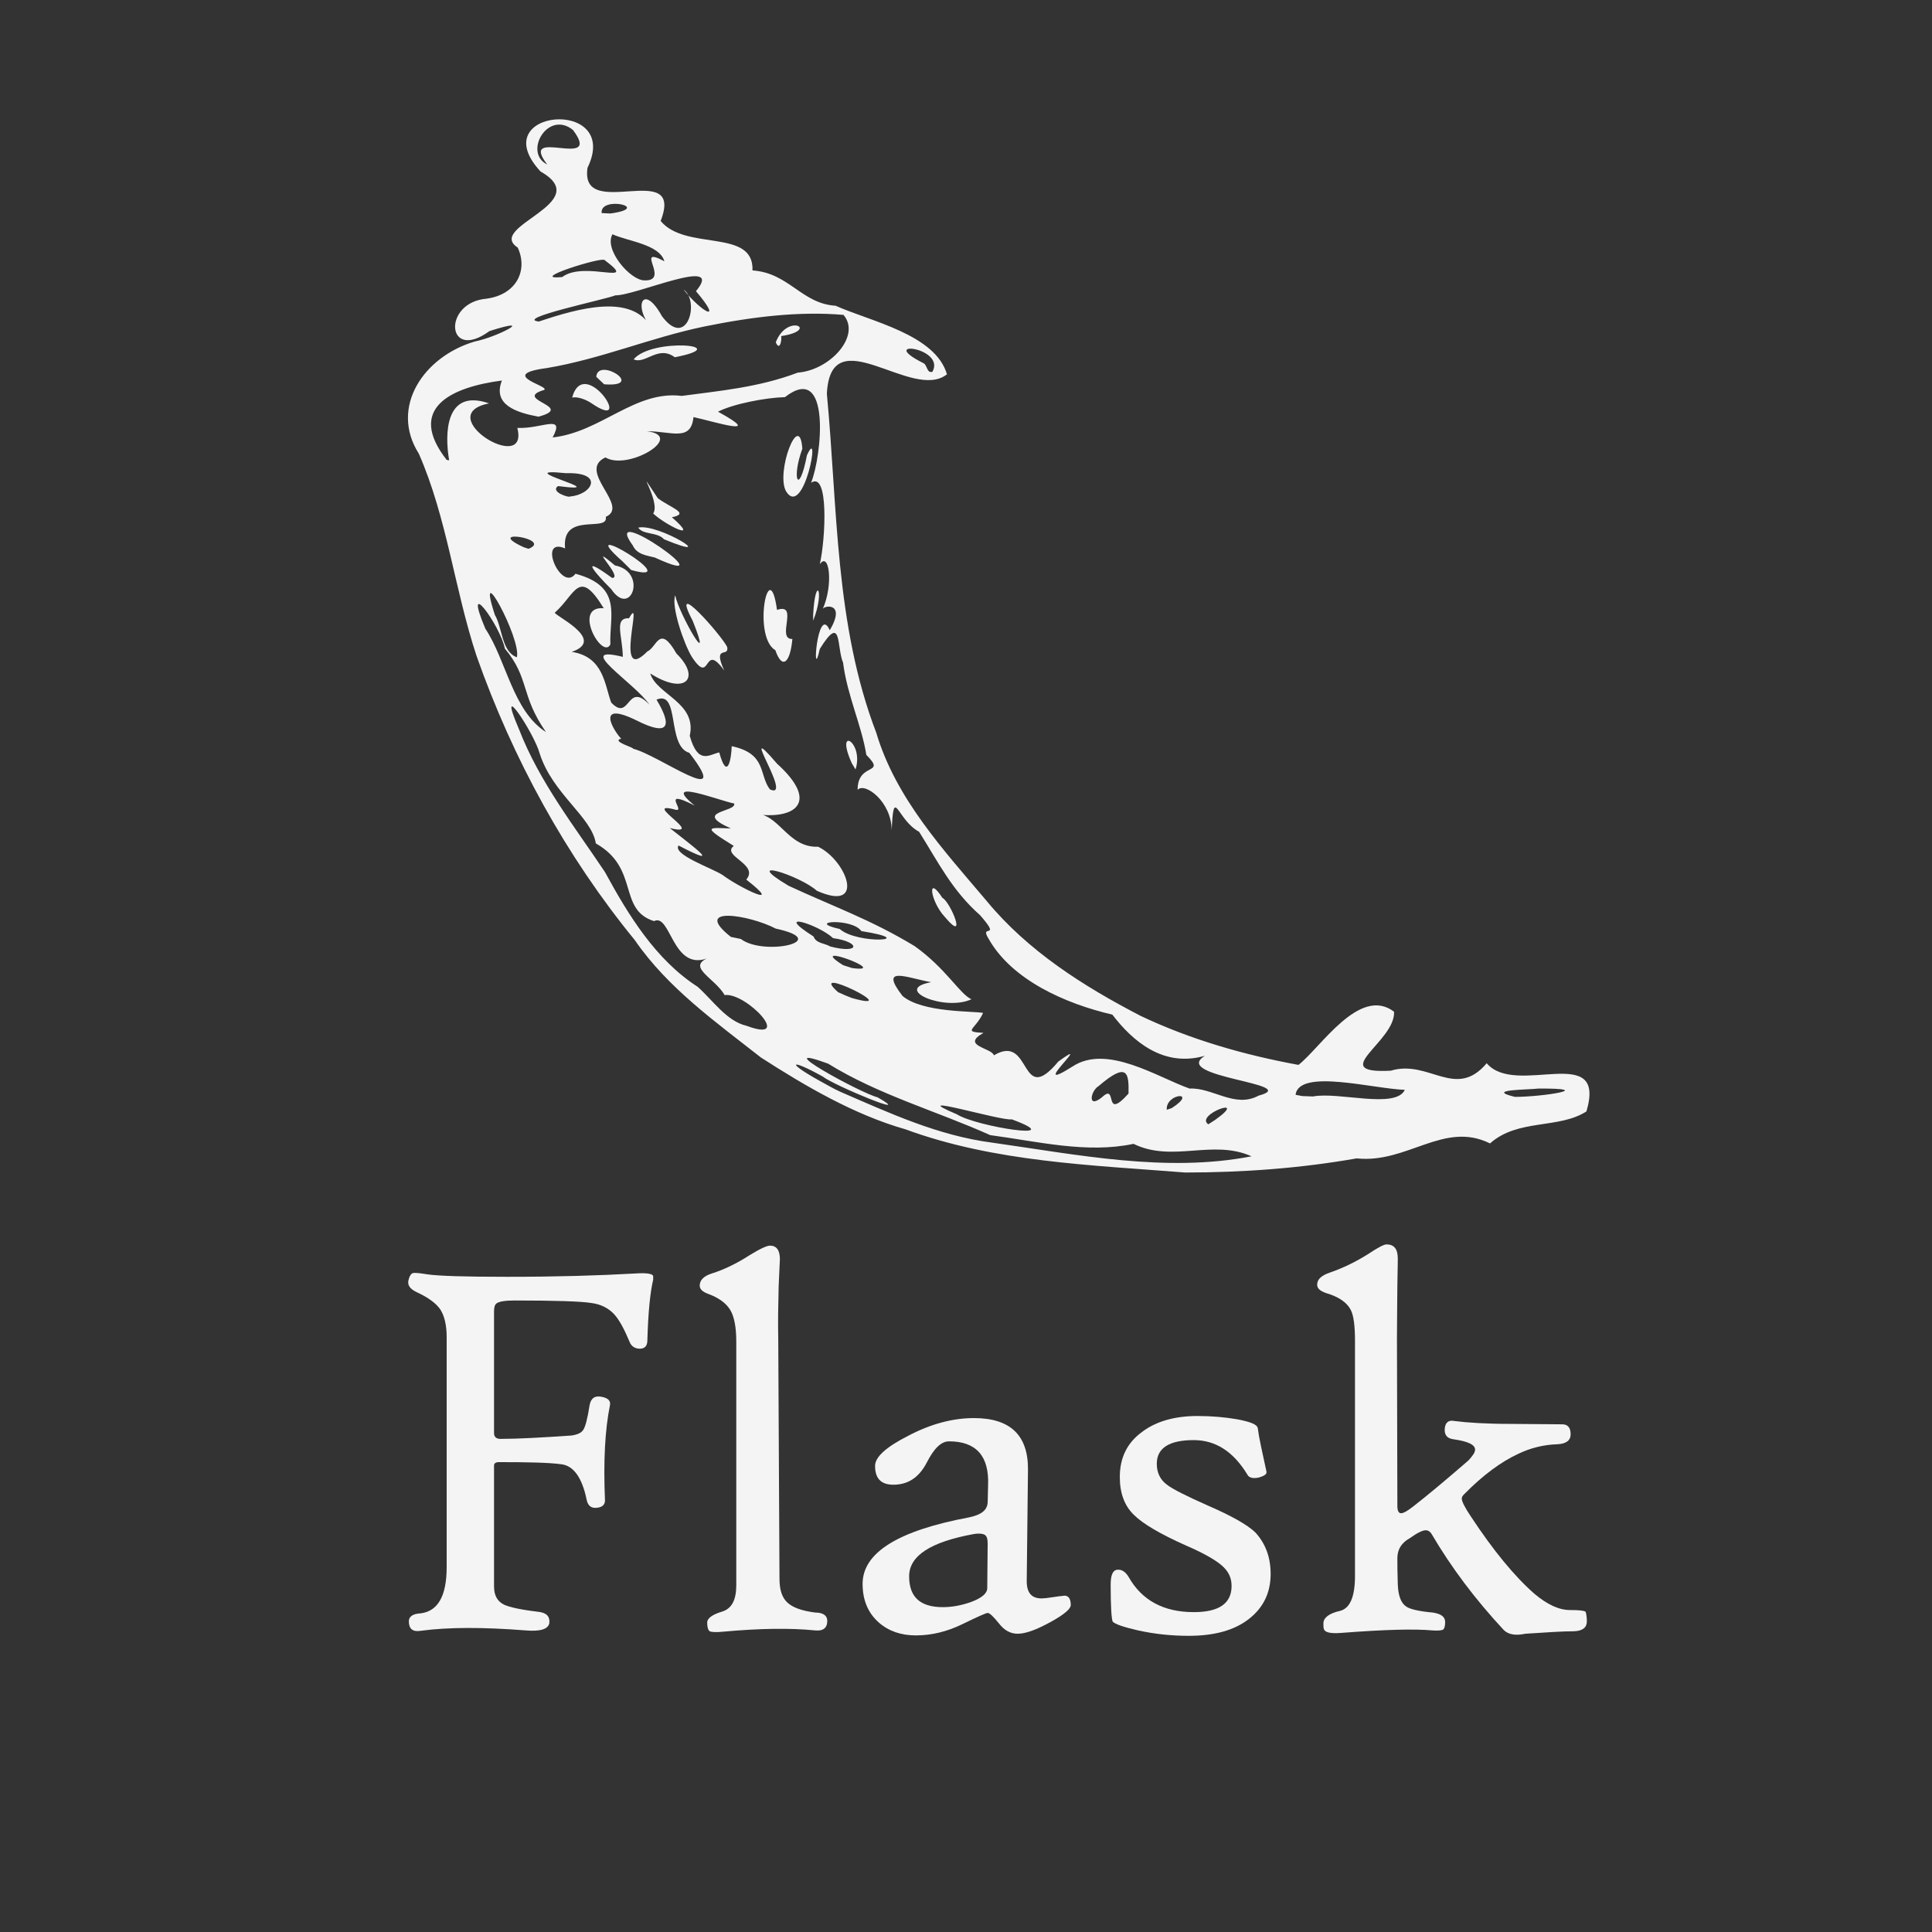 <svg width="502" height="502" viewBox="0 0 502 502" fill="none" xmlns="http://www.w3.org/2000/svg">
<rect x="0" y="0" width="502" height="502" fill="#333333" stroke="none"/>
<path d="M197.681 274.752C186.021 265.575 173.497 256.721 164.967 244.305C147.045 222.388 133.225 197.124 123.832 170.456C118.11 153.182 116.167 134.612 108.825 117.877C101.159 105.785 110.12 92.613 123.4 88.726C129.338 87.538 139.703 82.032 127.179 86.027C115.951 94.232 114.871 78.577 126.423 77.606C134.305 76.526 137.22 70.156 134.521 64.326C126.099 58.819 154.926 52.773 140.459 44.568C125.344 28.265 161.62 25.134 152.659 43.596C150.5 57.848 178.031 41.005 171.661 57.416C178.139 65.297 195.953 59.251 195.522 70.264C205.023 70.912 208.262 78.901 217.115 79.441C226.292 83.544 243.027 86.891 246.05 97.255C236.981 104.489 215.819 82.356 214.848 102.33C217.655 131.805 216.899 162.251 227.696 190.43C232.77 207.489 245.186 220.877 256.415 234.157C267.103 247.112 281.571 256.29 296.362 263.955C309.318 270.109 323.246 274.104 337.389 276.695C343.111 272.269 353.26 256.074 362.221 262.876C362.653 270.649 344.515 279.07 361.358 278.207C371.291 275.184 378.2 285.872 386.298 276.263C393.855 285.224 417.608 270.541 412.21 288.787C404.976 293.43 394.395 290.623 387.162 297.101C375.177 291.163 365.676 302.391 352.504 300.988C337.821 303.579 322.814 304.658 307.914 304.658C283.514 302.715 258.466 301.959 235.253 293.43C221.973 289.651 209.233 282.201 197.681 274.752ZM218.41 283.713C231.15 289.219 243.675 295.049 257.71 296.885C279.951 300.016 302.948 304.766 325.189 300.448C315.04 295.913 304.675 302.175 294.527 297.209C282.434 299.8 269.478 296.561 257.278 294.941C243.351 288.679 228.235 284.469 215.171 276.371C198.869 270.433 223.593 284.037 228.019 285.117C238.276 290.947 216.791 282.093 213.768 279.718C205.239 274.968 204.159 275.939 212.904 280.798C214.74 281.77 216.467 282.849 218.41 283.713ZM194.01 266.546C206.426 271.189 193.902 257.801 188.288 258.557C185.805 254.238 178.679 251.431 183.645 249.056C174.684 252.187 174.252 237.18 169.934 239.339C160.433 236.316 166.263 225.627 154.818 219.149C153.739 212.239 143.59 206.301 140.243 195.829C138.839 190.538 128.691 175.207 134.845 189.459C140.135 203.17 149.42 214.939 157.194 226.599C163.24 237.719 170.366 249.38 181.27 256.398C185.265 259.96 188.828 265.359 194.01 266.546ZM248.641 289.543C253.715 292.782 278.332 296.561 262.892 290.839C260.301 291.379 234.389 283.497 248.641 289.543ZM192.499 243.981C198.437 248.516 216.575 244.521 201.568 241.282C194.766 237.719 179.543 235.236 189.907 243.442L192.499 243.981ZM221.326 259.313C235.901 263.415 209.125 250.135 217.763 257.801L219.706 258.665L221.326 259.313ZM221.433 251.539C232.014 252.943 208.801 244.305 219.058 250.783L221.433 251.539ZM258.25 274.212C268.183 268.274 264.836 288.032 274.985 275.831C285.026 268.49 266.347 284.901 278.656 277.127C287.617 271.189 300.789 279.934 309.102 282.849C315.04 282.525 320.87 288.032 327.024 284.685C338.793 281.554 303.92 279.934 313.097 274.32C302.3 277.451 294.311 270.541 289.02 263.631C276.928 260.824 262.893 254.67 256.846 243.873C254.363 239.879 260.409 244.413 254.687 237.827C247.345 231.349 243.782 224.008 238.816 216.126C232.986 212.995 232.23 203.818 231.69 215.802C231.69 208.245 224.672 203.17 222.837 205.222C222.837 197.88 230.503 201.551 225.104 196.152C223.917 188.595 220.138 180.713 219.058 172.184C217.331 168.081 218.842 159.228 213.012 168.621C210.853 178.446 212.364 156.529 215.603 163.763C219.922 156.421 214.092 157.285 213.768 158.256C216.575 151.994 215.495 143.141 213.012 146.596C214.524 140.01 215.387 122.304 210.745 125.435C213.552 118.525 216.035 93.8 203.943 103.194C199.085 103.302 190.555 104.921 186.56 106.972C199.192 113.882 185.265 109.456 180.19 108.376C179.543 114.854 174.468 112.047 168.098 112.047C178.247 113.342 163.132 122.412 157.302 118.849C149.744 122.412 163.78 131.481 157.41 134.288C158.165 138.498 145.857 132.776 146.829 142.493C139.487 139.362 145.857 154.046 149.528 149.079C161.944 152.426 158.273 160.092 158.597 167.433C156.546 171.644 148.556 157.393 156.87 158.04C150.392 147.46 149.636 154.262 144.238 159.12C142.942 159.444 158.057 166.138 148.556 169.377C156.87 170.672 157.086 177.906 158.813 182.549C163.78 187.731 162.808 176.826 168.746 183.089C164.967 177.474 148.664 167.433 161.836 170.672C161.728 165.058 159.461 160.524 163.456 160.632C167.45 153.398 159.245 178.338 168.206 169.269C170.689 168.189 171.337 162.035 175.764 169.809C182.242 176.179 178.139 180.821 168.962 174.991C170.581 180.497 181.162 182.549 179.219 191.186C181.378 198.852 184.293 196.044 186.884 195.505C188.936 202.954 190.015 197.448 190.123 193.885C199.3 195.829 197.141 201.335 200.056 205.114C206.426 208.029 190.987 185.68 201.892 198.42C213.336 208.784 206.21 213.103 195.846 211.484C202.323 210.944 204.483 220.337 212.58 220.013C220.03 223.576 225.104 237.18 212.256 231.457C207.83 227.463 192.067 222.496 204.915 230.162C216.791 235.668 226.184 238.907 237.628 245.817C245.834 251.647 249.397 258.341 252.42 259.637C245.51 262.876 231.69 257.045 241.947 255.21C235.469 254.022 228.343 250.783 234.497 258.773C239.68 263.199 253.068 262.66 255.443 263.199C253.391 267.626 249.937 268.058 255.551 268.382C249.505 271.729 257.71 272.269 258.25 274.212ZM245.51 238.259C241.731 234.264 240.759 226.923 244.862 233.293C246.914 234.264 251.556 245.493 245.51 238.259ZM221.326 198.312C216.791 188.271 224.565 192.805 222.297 199.931L221.326 198.312ZM179.759 170.672C177.707 167.325 174.36 157.608 175.44 154.693C176.412 159.552 185.697 175.531 179.974 161.279C173.712 149.403 187.532 165.166 188.936 168.081C189.583 170.996 185.049 167.325 188.18 174.235C182.566 166.354 184.941 178.554 179.759 170.672ZM158.813 153.074C154.063 148.323 150.608 144.005 159.029 150.159C162.268 150.267 151.795 140.226 159.785 146.92C168.314 148.539 163.996 160.74 158.813 153.074ZM161.728 145.84C147.801 133.532 179.111 152.318 163.996 148.107L161.728 145.84ZM201.46 168.945C195.414 165.382 199.84 143.573 201.892 158.472C207.722 156.529 201.568 166.138 205.886 166.03C205.347 172.076 203.295 174.235 201.46 168.945ZM164.427 141.737C155.466 129.429 190.339 154.154 170.15 144.868C168.098 144.329 165.507 144.113 164.427 141.737ZM165.831 137.095C171.121 135.907 187.748 146.38 172.525 140.118C170.797 138.175 167.127 139.038 165.831 137.095ZM211.285 159.768C211.825 149.187 214.416 153.398 211.285 161.279V159.768ZM169.718 133.424C171.877 130.293 163.996 119.065 170.905 129.429C173.928 131.805 179.543 133.424 174.576 134.396C182.35 141.198 172.633 136.231 169.718 133.424ZM204.267 127.702C201.46 122.843 207.722 106.325 208.478 116.581C205.562 124.571 207.614 128.997 209.665 118.309C213.444 109.887 208.909 134.936 204.267 127.702ZM215.711 245.925C223.593 247.976 223.593 244.737 216.467 243.765C212.688 240.203 200.488 236.424 211.393 243.334C212.04 245.169 214.308 245.061 215.711 245.925ZM187.748 227.355C192.067 230.594 204.159 236.532 193.902 228.542C197.357 224.548 187.316 222.388 190.663 219.797C182.242 214.615 183.969 215.046 189.907 215.262C179.759 210.728 191.419 211.052 190.771 208.784C186.884 208.029 171.337 201.875 180.514 209.324C171.229 204.574 178.355 211.052 175.548 210.404C166.047 207.813 183.969 217.638 174.036 215.154C179.435 219.473 188.72 226.167 176.304 219.689C174.684 222.064 185.157 225.627 187.748 227.355ZM286.321 285.117C290.532 281.122 286.537 291.594 293.231 284.145C293.339 278.854 293.015 275.723 285.457 282.201C283.406 283.389 282.434 288.248 286.321 285.117ZM218.195 241.39C222.837 245.493 239.464 244.413 223.809 241.93C221.433 238.475 209.017 239.339 218.195 241.39ZM141.862 190.214C135.169 180.605 137.652 176.287 131.174 168.513C129.986 162.467 120.053 148.971 126.099 163.331C131.606 171.644 133.225 184.708 141.862 190.214ZM304.459 287.924C311.477 283.389 302.84 284.037 303.164 288.355L304.459 287.924ZM315.796 290.947C324.865 284.469 310.29 289.651 313.96 292.134L315.796 290.947ZM164.427 194.533C171.013 196.044 190.879 210.836 179.111 195.613C173.173 193.885 176.736 179.202 170.581 181.793C174.684 188.595 173.928 191.51 165.399 187.191C154.602 181.901 159.353 189.782 161.404 191.942C158.597 192.59 165.291 194.425 164.427 194.533ZM134.305 170.78C135.492 165.922 123.4 143.897 128.583 159.768C130.526 163.007 130.31 169.377 134.305 170.78ZM341.168 284.901C347.754 283.605 362.653 288.248 365.028 283.173C357.039 282.957 337.497 277.559 336.633 284.469L338.361 284.793L341.168 284.901ZM137.328 142.601C143.914 140.01 125.344 137.203 136.032 142.169L137.328 142.601ZM116.706 119.604C115.519 112.803 115.627 100.818 127.071 104.813C111.848 107.836 137.652 123.707 134.413 111.183C140.783 111.507 146.937 107.404 143.59 113.666C156.222 112.263 164.967 101.358 177.167 102.87C186.668 101.574 197.033 100.71 207.29 96.823C215.711 96.176 223.809 87.215 219.166 81.816C207.722 80.845 195.738 82.248 182.998 84.839C168.962 87.754 156.222 93.261 142.078 95.636C128.259 97.471 144.885 100.71 140.891 101.466C133.657 103.949 149.528 105.677 139.919 108.268C134.089 107.188 127.935 105.137 130.418 98.875C117.138 100.602 105.586 106.109 116.059 119.496L116.706 119.604ZM148.664 103.302C151.795 91.857 165.291 112.695 153.739 104.813C152.335 103.841 150.068 102.978 148.664 103.302ZM154.926 97.903C155.358 92.613 167.99 100.71 156.978 99.847L154.926 97.903ZM164.643 93.369C169.394 87.646 191.419 89.698 175.332 92.829C171.013 89.59 167.666 94.772 164.643 93.369ZM201.568 88.942C204.591 81.168 213.12 85.811 202.971 87.323C203.187 88.186 202.647 91.425 201.568 88.942ZM393.64 285.009C400.765 285.009 415.233 282.741 399.686 282.849C397.31 283.173 385.542 283.065 393.64 285.009ZM148.124 128.997C153.847 128.566 157.194 122.627 147.045 122.951C131.282 121.332 160.864 128.35 144.993 126.298C142.834 127.81 148.017 129.429 148.124 128.997ZM140.027 83.544C150.284 80.089 164.427 76.094 169.286 85.271C164.319 79.333 167.234 73.503 171.985 82.14C178.571 90.993 181.918 78.145 177.599 75.23C182.458 81.276 188.072 84.192 180.838 75.662C188.612 66.269 165.183 76.85 159.893 76.742C157.302 77.822 133.441 82.788 140.027 83.544ZM146.073 71.991C151.903 67.565 166.371 74.582 157.086 67.565C156.222 66.701 136.788 72.855 146.073 71.991ZM167.45 72.855C174.36 73.071 164.535 63.57 172.633 67.889C171.337 63.462 163.132 62.706 159.137 60.871C156.87 64.866 163.78 72.855 167.45 72.855ZM158.597 55.472C169.718 53.961 155.79 50.722 156.33 55.365L158.597 55.472ZM142.186 42.733C134.413 32.584 156.87 44.46 148.88 33.771C142.294 28.481 135.924 39.709 142.186 42.733ZM242.271 96.608C245.834 90.238 227.48 88.078 239.896 94.34C240.975 94.772 240.759 97.04 242.271 96.608Z" fill="#F4F4F4"/>
<path d="M169.718 332.514C168.962 335.645 168.422 340.827 168.206 348.277C168.206 349.68 167.558 350.436 166.263 350.436C164.967 350.436 163.995 349.788 163.564 348.601C162.16 345.254 160.864 342.878 159.569 341.475C158.057 339.855 156.114 338.884 153.631 338.56C150.932 338.128 144.346 337.912 133.765 337.912C131.39 337.912 129.77 338.128 129.014 338.668C128.583 338.992 128.367 339.639 128.367 340.719V372.353C128.367 373.433 129.014 373.973 130.418 373.865C134.521 373.865 140.567 373.541 148.448 373.001C149.96 372.785 151.04 372.353 151.579 371.489C152.119 370.626 152.659 368.574 153.199 365.119C153.523 363.284 154.602 362.528 156.438 362.96C158.057 363.284 158.705 364.04 158.489 365.119C157.194 371.489 156.762 379.695 157.194 389.844C157.194 391.031 156.438 391.679 154.926 391.787C153.631 391.895 152.767 391.247 152.443 389.736C151.255 383.906 148.988 380.774 145.749 380.451C142.51 380.019 137.112 379.911 129.662 379.911C128.799 379.911 128.367 380.235 128.367 380.774V412.193C128.367 414.568 129.23 416.079 130.958 416.943C132.361 417.591 135.169 418.239 139.703 418.779C141.97 418.994 142.942 419.966 142.726 421.802C142.402 423.313 140.351 423.961 136.572 423.637C125.56 422.773 116.382 422.773 109.257 423.745C107.205 424.069 106.234 423.205 106.234 421.262C106.234 420.074 107.205 419.318 109.257 419.21C113.791 418.671 116.059 414.676 116.059 407.226V347.413C116.059 344.39 115.519 342.015 114.439 340.287C113.359 338.668 111.308 337.156 108.285 335.753C106.45 334.889 105.694 333.809 106.234 332.298C106.45 331.434 106.881 330.894 107.313 330.786C107.745 330.678 109.041 330.786 110.984 331.11C113.899 331.542 120.809 331.758 131.714 331.758C144.562 331.758 155.682 331.434 165.075 330.894C168.206 330.678 169.718 331.002 169.718 331.65C169.718 332.082 169.718 332.298 169.718 332.514Z" fill="#F4F4F4"/>
<path d="M214.956 421.154C214.956 422.989 213.876 423.853 211.824 423.637C205.347 422.989 197.465 423.097 187.964 423.961C186.021 424.177 184.833 424.069 184.401 423.853C183.969 423.529 183.753 422.773 183.753 421.586C183.753 420.506 185.049 419.534 187.532 418.779C190.123 418.023 191.311 415.756 191.311 411.869V348.601C191.311 344.822 190.771 342.015 189.691 340.287C188.612 338.56 186.668 337.156 183.969 336.185C182.566 335.645 181.81 334.997 181.81 334.025C181.81 332.622 182.89 331.542 184.941 330.894C188.072 329.922 191.419 328.303 194.766 326.144C197.573 324.416 199.3 323.66 200.056 323.66C201.784 323.66 202.647 324.848 202.647 327.223C202.647 327.007 202.539 329.383 202.323 334.241C202.216 338.884 202.108 343.418 202.216 347.845L202.539 410.249C202.539 413.056 203.187 415.108 204.591 416.403C205.994 417.699 208.37 418.563 211.824 418.995C213.984 418.995 214.956 419.858 214.956 421.154Z" fill="#F4F4F4"/>
<path d="M278.224 417.051C278.224 418.023 276.496 419.534 272.933 421.478C269.37 423.421 266.563 424.501 264.404 424.501C262.569 424.501 260.949 423.637 259.546 421.802C258.142 420.074 257.17 419.102 256.63 419.102C256.199 419.102 254.039 420.074 250.045 422.018C246.05 423.961 242.055 424.933 237.952 424.933C234.173 424.933 230.934 423.853 228.343 421.586C225.536 419.103 224.133 415.756 224.133 411.545C224.133 403.447 233.31 397.725 251.772 394.27C254.903 393.622 256.522 392.435 256.63 390.383L256.738 385.957C257.062 378.291 253.607 374.512 246.59 374.512C244.538 374.512 242.703 376.348 240.867 379.911C239.032 383.474 236.549 385.417 233.094 385.741C229.315 386.065 227.372 384.553 227.372 380.882C227.372 378.615 230.179 376.024 235.901 373.109C241.839 369.978 247.561 368.466 253.068 368.466C262.569 368.466 267.211 373.001 267.103 381.962L266.779 410.789C266.779 413.812 267.967 415.324 270.666 415.324C271.206 415.324 272.178 415.216 273.581 415C274.985 414.784 275.848 414.676 276.064 414.676C277.468 414.352 278.224 415.216 278.224 417.051ZM256.63 401.072C256.63 399.885 256.414 399.129 255.875 398.805C255.335 398.481 254.363 398.373 253.068 398.589C241.839 400.64 236.225 404.203 236.225 409.601C236.225 415 239.14 417.591 244.97 417.591C247.345 417.591 249.721 417.159 252.204 416.295C255.119 415.216 256.522 414.028 256.522 412.625L256.63 401.072Z" fill="#F4F4F4"/>
<path d="M330.155 408.954C330.155 413.92 328.212 417.807 324.433 420.722C320.654 423.637 315.472 425.041 308.886 425.041C304.459 425.041 300.141 424.609 295.714 423.637C291.935 422.773 289.776 422.018 289.128 421.37C288.804 420.722 288.588 417.483 288.588 411.761C288.588 409.278 289.128 407.982 290.316 407.874C291.396 407.766 292.367 408.306 293.231 409.709C296.686 415.864 302.408 418.887 310.182 418.887C316.768 418.887 320.007 416.619 320.007 412.085C320.007 410.033 319.251 408.414 317.739 407.01C316.12 405.499 312.989 403.663 308.238 401.612C301.436 398.589 296.902 395.89 294.635 393.622C292.151 391.247 290.964 387.9 290.964 383.798C290.964 378.723 292.907 374.836 296.794 372.029C300.357 369.33 305.215 367.927 311.153 367.927C314.932 367.927 318.387 368.25 321.518 368.79C324.865 369.438 326.593 370.086 326.808 371.058C327.132 373.649 327.996 377.428 329.076 382.394C329.184 383.042 328.536 383.474 327.132 383.906C325.621 384.229 324.541 384.014 324.109 383.15C320.438 377.104 315.796 374.189 310.182 374.189C303.812 374.189 300.573 376.24 300.573 380.343C300.573 382.61 301.436 384.445 303.164 385.741C304.675 386.929 308.346 388.764 313.96 391.247C319.899 393.838 324.001 396.106 326.161 398.157C328.752 400.964 330.155 404.527 330.155 408.954Z" fill="#F4F4F4"/>
<path d="M412.318 421.262C412.318 422.881 411.238 423.745 409.079 423.853C405.84 423.853 401.521 424.177 396.339 424.501C393.747 425.041 391.912 424.717 390.724 423.529C383.383 415.648 377.121 407.334 372.046 398.697C371.614 397.941 371.075 397.617 370.427 397.617C369.671 397.617 368.267 398.265 366.324 399.669C364.165 400.856 363.085 402.584 363.085 404.851C363.085 406.47 363.085 408.738 363.193 411.653C363.301 414.676 364.057 416.619 365.46 417.483C366.432 418.131 368.699 418.671 372.262 418.994C374.422 419.318 375.501 420.074 375.501 421.478C375.501 422.557 375.285 423.205 374.961 423.421C374.637 423.637 373.666 423.745 372.154 423.637C367.512 423.205 359.63 423.421 348.51 424.285C345.703 424.501 344.191 424.177 343.975 423.205C343.867 422.881 343.867 422.449 343.867 421.802C343.867 420.398 345.271 419.21 348.186 418.563C350.777 417.915 352.073 414.892 352.073 409.493V348.385C352.073 344.606 351.749 341.907 350.993 340.395C350.021 338.452 347.862 336.94 344.515 335.969C343.003 335.429 342.248 334.781 342.248 333.809C342.248 332.406 343.327 331.434 345.487 330.678C348.942 329.491 352.288 327.871 355.527 325.82C358.119 324.092 359.63 323.337 360.278 323.337C362.221 323.337 363.193 324.524 363.193 327.007C363.193 326.683 363.193 328.951 363.085 333.917C363.085 337.264 362.977 341.907 362.977 347.629L363.085 391.355C363.085 392.543 363.409 393.191 364.057 393.191C364.705 393.191 365.784 392.543 367.296 391.355C371.183 388.332 375.933 384.337 381.547 379.479C382.627 378.291 383.275 377.428 383.275 376.672C383.275 375.376 381.439 374.512 377.661 373.973C376.041 373.757 375.285 372.893 375.393 371.273C375.501 369.654 376.365 368.898 377.876 369.222C381.223 369.654 386.082 369.978 392.56 369.978C396.986 369.978 401.521 370.086 405.948 370.086C407.351 370.086 408.107 370.95 408.107 372.677C408.107 374.297 406.919 375.16 404.652 375.268C401.089 375.376 397.634 376.24 394.503 377.751C390.077 379.803 385.326 383.258 380.36 388.332C380.036 388.656 379.82 388.98 379.82 389.412C379.82 390.06 380.576 391.679 382.195 394.054C388.025 402.908 393.532 409.601 398.714 414.136C402.061 416.943 405.084 418.347 407.999 418.347C410.158 418.347 411.454 418.455 411.994 418.779C412.102 419.102 412.318 419.966 412.318 421.262Z" fill="#F4F4F4"/>
</svg>
